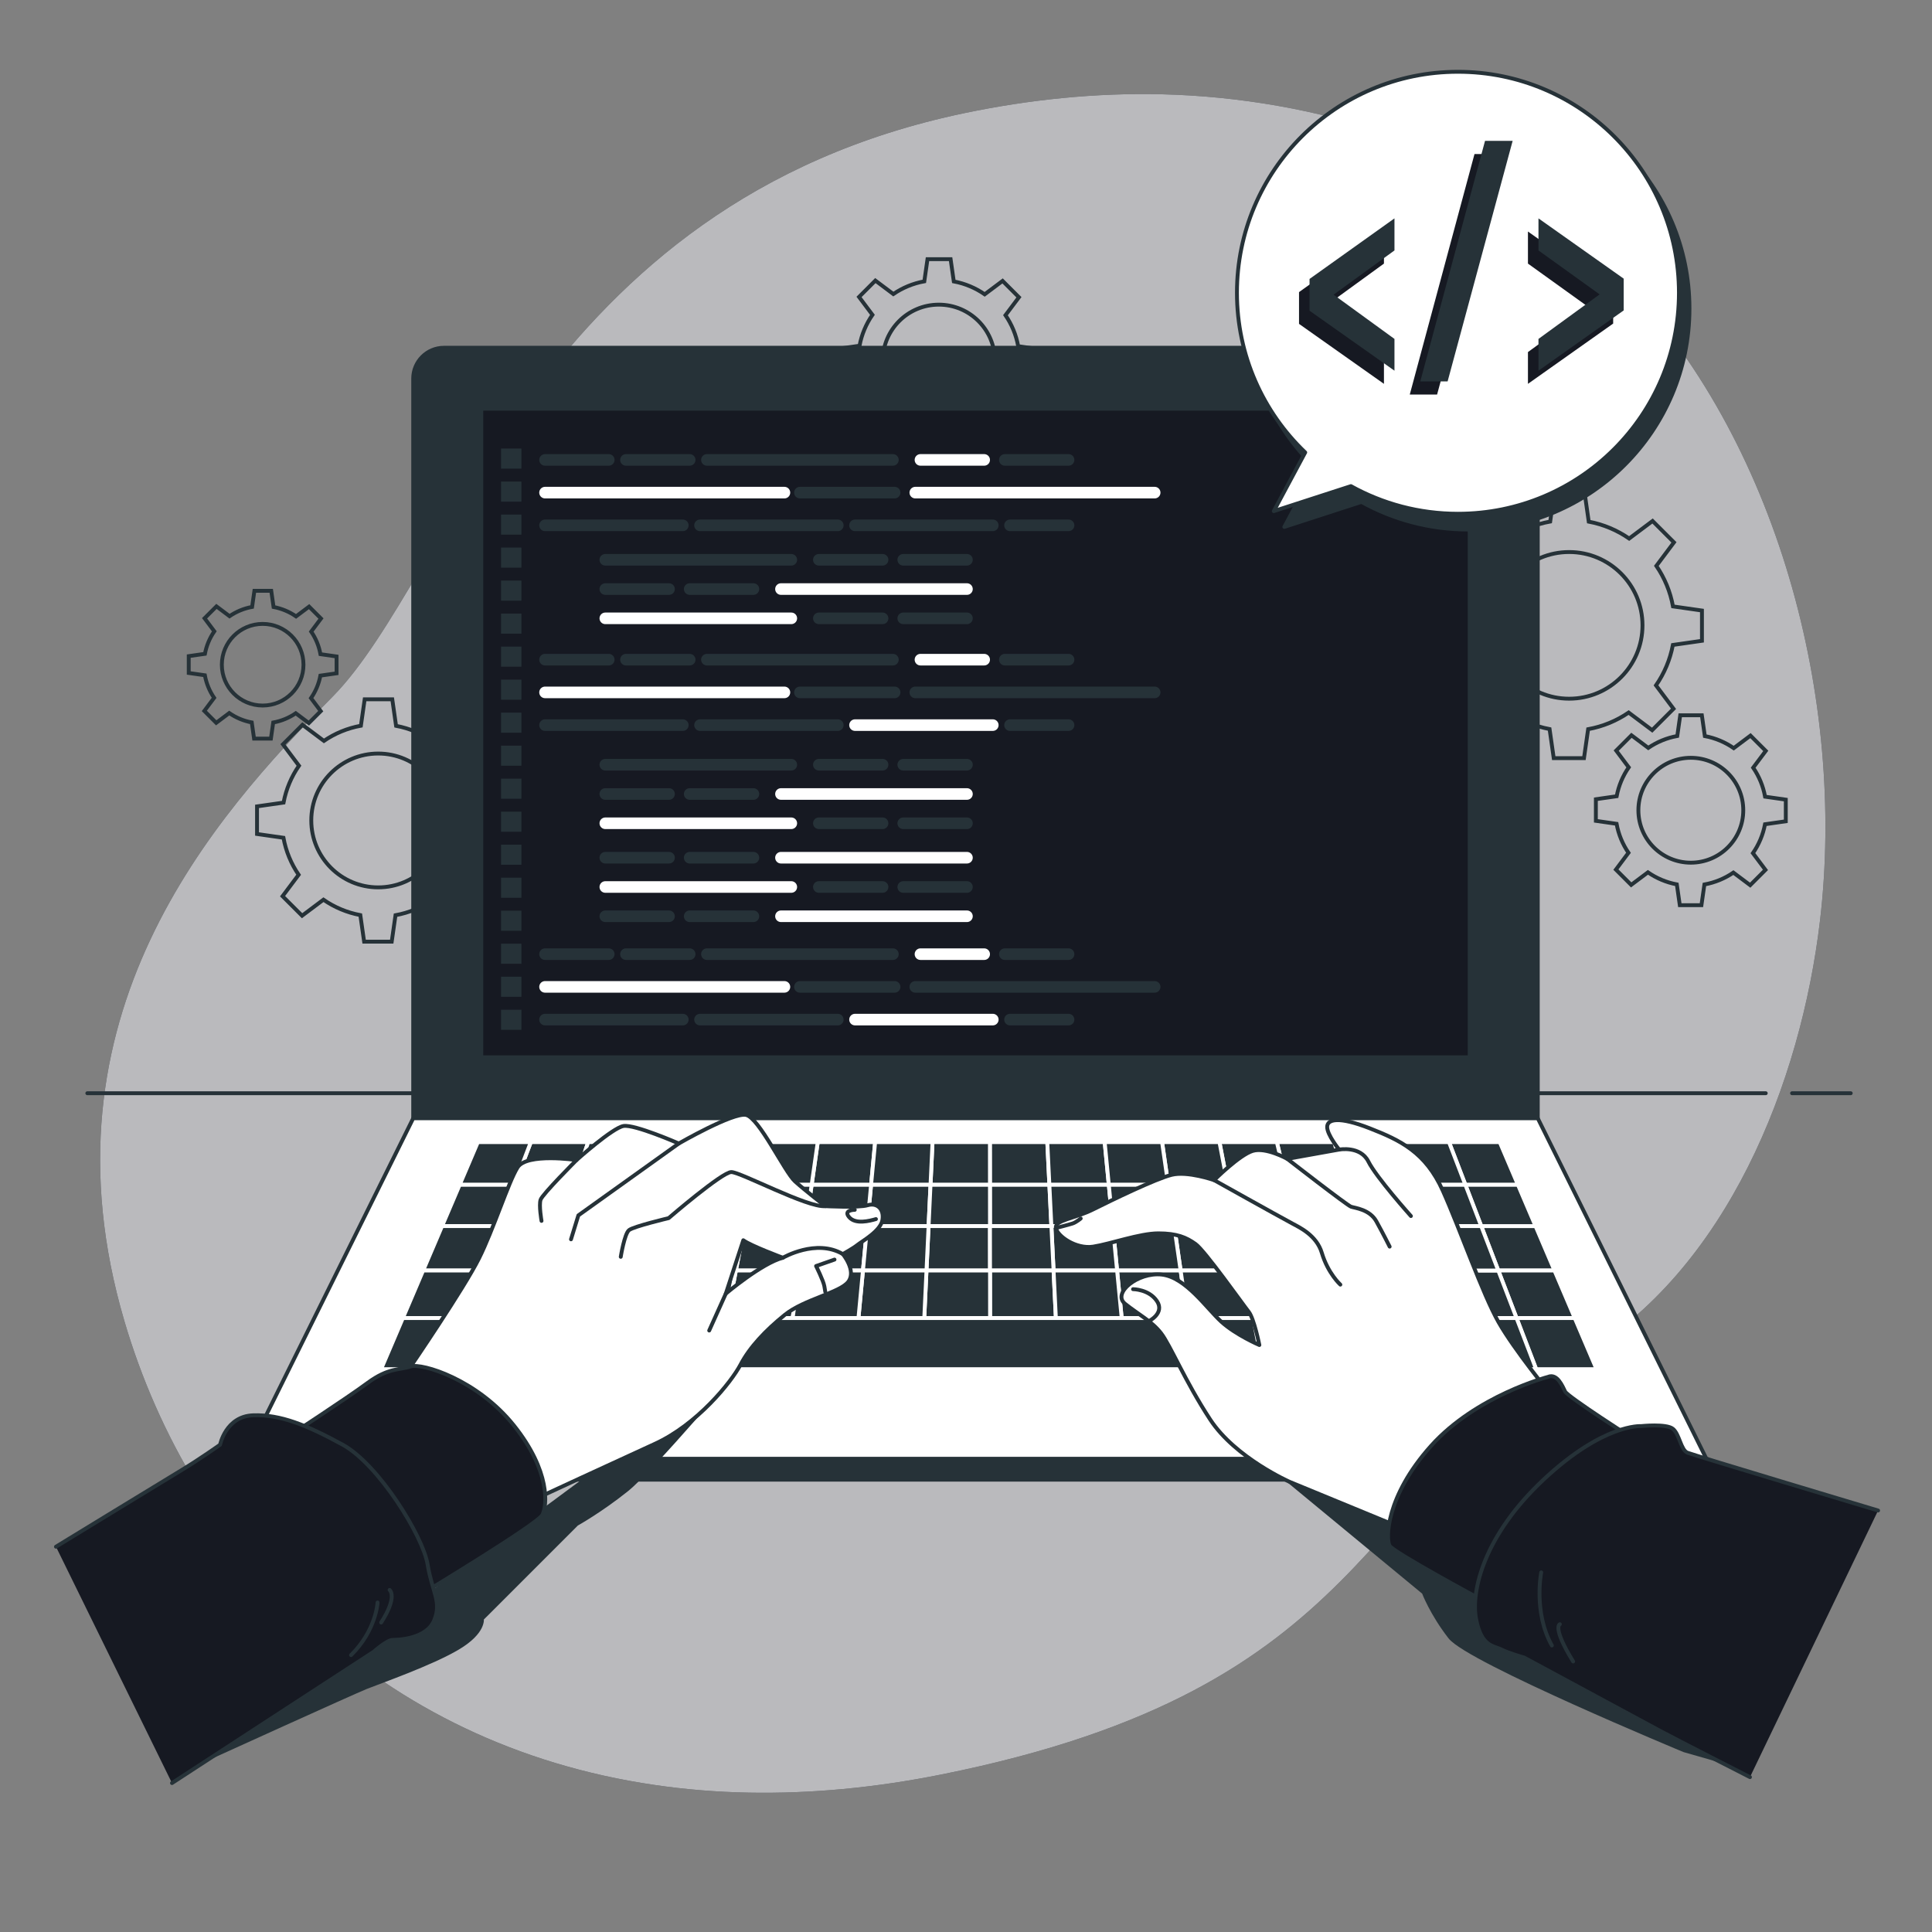 <?xml version="1.0" encoding="utf-8"?>
<!-- Generator: Adobe Illustrator 27.5.0, SVG Export Plug-In . SVG Version: 6.00 Build 0)  -->
<svg version="1.1" xmlns="http://www.w3.org/2000/svg" xmlns:xlink="http://www.w3.org/1999/xlink" x="0px" y="0px"
	 viewBox="0 0 500 500" style="enable-background:new 0 0 500 500;" xml:space="preserve">
<rect x="0" y="0" width="500" height="500" fill="#808080" stroke="none"/>
<g id="Background_Simple">
	<g>
		<path style="fill:#161922;" d="M471.009,238.296c-4.936,41.801-24.022,90.403-62.141,112.73
			c-57.595,33.742-52.774,85.638-165.193,108.199c-17.527,3.519-34.161,5-49.846,4.708c-8.432-0.156-16.593-0.836-24.465-1.995
			C97.916,451.502,49.834,401.838,32.194,341.888C8.98,263.043,55.333,211.424,86.056,180.324
			c30.724-31.1,53.226-128.004,163.567-151.052c16.824-3.507,34.029-5.296,51.229-4.867c39.259,0.963,82.08,13.855,111.71,40.761
			c2.225,2.022,4.388,4.118,6.497,6.278C460.242,113.715,477.742,181.307,471.009,238.296z"/>
		<path style="opacity:0.7;fill:#FFFFFF;" d="M471.009,238.296c-4.936,41.801-24.022,90.403-62.141,112.73
			c-57.595,33.742-52.774,85.638-165.193,108.199c-17.527,3.519-34.161,5-49.846,4.708c-8.432-0.156-16.593-0.836-24.465-1.995
			C97.916,451.502,49.834,401.838,32.194,341.888C8.98,263.043,55.333,211.424,86.056,180.324
			c30.724-31.1,53.226-128.004,163.567-151.052c16.824-3.507,34.029-5.296,51.229-4.867c39.259,0.963,82.08,13.855,111.71,40.761
			c2.225,2.022,4.388,4.118,6.497,6.278C460.242,113.715,477.742,181.307,471.009,238.296z"/>
	</g>
</g>
<g id="Table">
	<g>
		
			<line style="fill:none;stroke:#263238;stroke-linecap:round;stroke-linejoin:round;stroke-miterlimit:10;" x1="463.785" y1="282.927" x2="478.968" y2="282.927"/>
		
			<line style="fill:none;stroke:#263238;stroke-linecap:round;stroke-linejoin:round;stroke-miterlimit:10;" x1="22.598" y1="282.927" x2="456.976" y2="282.927"/>
	</g>
</g>
<g id="Gears">
	<g>
		<g>
			<path style="fill:none;stroke:#263238;stroke-miterlimit:10;" d="M440.464,165.835v-7.828l-7.497-1.072
				c-0.696-3.835-2.188-7.392-4.306-10.489l4.559-6.081l-5.535-5.535l-6.059,4.543c-3.086-2.137-6.632-3.651-10.461-4.37
				l-1.076-7.526h-7.828l-1.072,7.497c-3.835,0.696-7.392,2.188-10.489,4.306l-6.081-4.559l-5.535,5.535l4.543,6.059
				c-2.137,3.086-3.651,6.632-4.37,10.462l-7.526,1.076v7.828l7.497,1.072c0.696,3.835,2.188,7.392,4.306,10.489l-4.559,6.081
				l5.535,5.535l6.059-4.543c3.086,2.137,6.633,3.651,10.461,4.37l1.076,7.525h7.828l1.072-7.497
				c3.835-0.696,7.392-2.188,10.489-4.305l6.081,4.559l5.535-5.535l-4.543-6.059c2.137-3.086,3.651-6.633,4.37-10.462
				L440.464,165.835z M406.097,180.822c-10.482,0-18.978-8.497-18.978-18.978c0-10.481,8.497-18.978,18.978-18.978
				c10.481,0,18.978,8.497,18.978,18.978C425.075,172.325,416.578,180.822,406.097,180.822z"/>
			<path style="fill:none;stroke:#263238;stroke-miterlimit:10;" d="M462.162,212.543v-5.598l-5.362-0.767
				c-0.498-2.742-1.564-5.286-3.079-7.501l3.26-4.348l-3.958-3.958l-4.333,3.249c-2.207-1.528-4.743-2.611-7.481-3.125l-0.77-5.382
				h-5.598l-0.767,5.361c-2.742,0.498-5.286,1.564-7.501,3.079l-4.348-3.26l-3.958,3.958l3.249,4.333
				c-1.528,2.207-2.611,4.743-3.125,7.481l-5.382,0.77v5.598l5.362,0.767c0.498,2.742,1.564,5.286,3.079,7.501l-3.26,4.348
				l3.958,3.958l4.333-3.249c2.207,1.528,4.743,2.611,7.481,3.125l0.77,5.382h5.598l0.767-5.361
				c2.742-0.498,5.286-1.564,7.501-3.079l4.348,3.26l3.958-3.958l-3.249-4.333c1.528-2.207,2.611-4.743,3.125-7.481L462.162,212.543
				z M437.585,223.261c-7.496,0-13.572-6.076-13.572-13.572s6.076-13.572,13.572-13.572s13.572,6.076,13.572,13.572
				S445.081,223.261,437.585,223.261z"/>
		</g>
		<g>
			<path style="fill:none;stroke:#263238;stroke-miterlimit:10;" d="M66.517,208.692v7.143l6.841,0.979
				c0.635,3.499,1.996,6.745,3.929,9.571l-4.16,5.549l5.051,5.051l5.529-4.145c2.816,1.95,6.052,3.332,9.546,3.988l0.982,6.867
				h7.143l0.979-6.841c3.499-0.635,6.745-1.996,9.571-3.929l5.549,4.16l5.051-5.051l-4.145-5.529
				c1.95-2.816,3.332-6.052,3.988-9.546l6.867-0.982v-7.143l-6.841-0.979c-0.635-3.499-1.996-6.745-3.929-9.571l4.16-5.549
				l-5.051-5.051l-5.529,4.145c-2.816-1.95-6.052-3.332-9.546-3.988l-0.982-6.867h-7.143l-0.978,6.841
				c-3.499,0.635-6.745,1.996-9.571,3.929l-5.549-4.16l-5.051,5.051l4.145,5.529c-1.95,2.816-3.332,6.052-3.988,9.546
				L66.517,208.692z M97.878,195.016c9.564,0,17.318,7.753,17.318,17.318c0,9.564-7.753,17.318-17.318,17.318
				s-17.318-7.753-17.318-17.318C80.56,202.769,88.313,195.016,97.878,195.016z"/>
			<path style="fill:none;stroke:#263238;stroke-miterlimit:10;" d="M48.846,169.808v4.357l4.173,0.597
				c0.388,2.134,1.218,4.114,2.397,5.838l-2.538,3.385l3.081,3.081l3.373-2.529c1.718,1.189,3.692,2.033,5.823,2.432l0.599,4.189
				h4.357l0.597-4.173c2.134-0.388,4.114-1.218,5.838-2.397l3.385,2.538l3.081-3.081l-2.529-3.373
				c1.189-1.718,2.032-3.692,2.432-5.823l4.189-0.599v-4.357l-4.173-0.597c-0.388-2.135-1.218-4.114-2.396-5.838l2.538-3.385
				l-3.081-3.081l-3.373,2.529c-1.718-1.189-3.692-2.033-5.823-2.432l-0.599-4.189H65.84l-0.597,4.173
				c-2.135,0.387-4.114,1.218-5.838,2.396l-3.385-2.538l-3.081,3.081l2.529,3.373c-1.189,1.718-2.032,3.692-2.432,5.823
				L48.846,169.808z M67.976,161.466c5.834,0,10.564,4.729,10.564,10.564c0,5.834-4.729,10.563-10.564,10.563
				c-5.834,0-10.564-4.729-10.564-10.563C57.412,166.195,62.142,161.466,67.976,161.466z"/>
			<path style="fill:none;stroke:#263238;stroke-miterlimit:10;" d="M216.696,90.298v5.984l5.731,0.82
				c0.532,2.931,1.672,5.65,3.291,8.018l-3.485,4.648l4.231,4.231l4.632-3.472c2.359,1.633,5.07,2.791,7.997,3.34l0.823,5.752h5.984
				l0.82-5.731c2.931-0.532,5.65-1.672,8.018-3.291l4.648,3.485l4.231-4.231l-3.473-4.632c1.633-2.359,2.791-5.07,3.34-7.997
				l5.752-0.823v-5.984l-5.731-0.82c-0.532-2.931-1.672-5.65-3.291-8.018l3.485-4.648l-4.231-4.231l-4.632,3.472
				c-2.359-1.633-5.07-2.791-7.997-3.34l-0.823-5.752h-5.984l-0.82,5.731c-2.931,0.532-5.65,1.672-8.018,3.291l-4.648-3.485
				l-4.231,4.231l3.473,4.632c-1.633,2.359-2.791,5.07-3.34,7.996L216.696,90.298z M242.966,78.842
				c8.012,0,14.507,6.495,14.507,14.507c0,8.012-6.495,14.507-14.507,14.507c-8.012,0-14.507-6.495-14.507-14.507
				C228.459,85.337,234.954,78.842,242.966,78.842z"/>
		</g>
	</g>
</g>
<g id="Device">
	<g>
		<g id="XMLID_222_">
			<path id="XMLID_4_" style="fill:#263238;stroke:#263238;stroke-linecap:round;stroke-linejoin:round;stroke-miterlimit:10;" d="
				M397.976,289.413h-291.04V97.967c0-4.402,3.569-7.971,7.971-7.971h275.099c4.402,0,7.971,3.569,7.971,7.971V289.413z"/>
			
				<polygon id="XMLID_46_" style="fill:#FFFFFF;stroke:#263238;stroke-linecap:round;stroke-linejoin:round;stroke-miterlimit:10;" points="
				441.632,377.569 63.279,377.569 106.935,289.413 397.976,289.413 			"/>
			
				<rect id="XMLID_44_" x="124.564" y="105.786" style="fill:#161922;stroke:#263238;stroke-linecap:round;stroke-linejoin:round;stroke-miterlimit:10;" width="255.783" height="167.837"/>
			<g id="XMLID_51_">
				
					<polygon id="XMLID_74_" style="fill:#263238;stroke:#FFFFFF;stroke-linecap:round;stroke-linejoin:round;stroke-miterlimit:10;" points="
					240.315,317.318 240.82,306.576 225.442,306.576 224.423,317.318 				"/>
				
					<polygon id="XMLID_75_" style="fill:#263238;stroke:#FFFFFF;stroke-linecap:round;stroke-linejoin:round;stroke-miterlimit:10;" points="
					272.1,317.318 271.576,306.576 256.197,306.576 256.207,317.318 				"/>
				
					<polygon id="XMLID_76_" style="fill:#263238;stroke:#FFFFFF;stroke-linecap:round;stroke-linejoin:round;stroke-miterlimit:10;" points="
					354.871,328.804 371.313,328.804 367.453,317.318 351.561,317.318 				"/>
				
					<polygon id="XMLID_77_" style="fill:#263238;stroke:#FFFFFF;stroke-linecap:round;stroke-linejoin:round;stroke-miterlimit:10;" points="
					224.423,317.318 225.442,306.576 210.063,306.576 208.531,317.318 				"/>
				
					<polygon id="XMLID_78_" style="fill:#263238;stroke:#FFFFFF;stroke-linecap:round;stroke-linejoin:round;stroke-miterlimit:10;" points="
					192.639,317.318 194.686,306.576 179.307,306.576 176.746,317.318 				"/>
				
					<polygon id="XMLID_80_" style="fill:#263238;stroke:#FFFFFF;stroke-linecap:round;stroke-linejoin:round;stroke-miterlimit:10;" points="
					335.669,317.318 333.087,306.576 317.71,306.576 319.776,317.318 				"/>
				
					<polygon id="XMLID_81_" style="fill:#263238;stroke:#FFFFFF;stroke-linecap:round;stroke-linejoin:round;stroke-miterlimit:10;" points="
					351.561,317.318 348.465,306.576 333.087,306.576 335.669,317.318 				"/>
				
					<polygon id="XMLID_82_" style="fill:#263238;stroke:#FFFFFF;stroke-linecap:round;stroke-linejoin:round;stroke-miterlimit:10;" points="
					176.746,317.318 179.307,306.576 163.93,306.576 160.854,317.318 				"/>
				
					<polygon id="XMLID_83_" style="fill:#263238;stroke:#FFFFFF;stroke-linecap:round;stroke-linejoin:round;stroke-miterlimit:10;" points="
					287.992,317.318 286.953,306.576 271.576,306.576 272.1,317.318 				"/>
				
					<polygon id="XMLID_84_" style="fill:#263238;stroke:#FFFFFF;stroke-linecap:round;stroke-linejoin:round;stroke-miterlimit:10;" points="
					367.453,317.318 363.843,306.576 348.465,306.576 351.561,317.318 				"/>
				
					<polygon id="XMLID_85_" style="fill:#263238;stroke:#FFFFFF;stroke-linecap:round;stroke-linejoin:round;stroke-miterlimit:10;" points="
					319.776,317.318 317.71,306.576 302.332,306.576 303.884,317.318 				"/>
				
					<polygon id="XMLID_86_" style="fill:#263238;stroke:#FFFFFF;stroke-linecap:round;stroke-linejoin:round;stroke-miterlimit:10;" points="
					303.884,317.318 302.332,306.576 286.953,306.576 287.992,317.318 				"/>
				
					<polygon id="XMLID_87_" style="fill:#263238;stroke:#FFFFFF;stroke-linecap:round;stroke-linejoin:round;stroke-miterlimit:10;" points="
					256.207,317.318 256.197,306.576 240.82,306.576 240.315,317.318 				"/>
				
					<polygon id="XMLID_94_" style="fill:#263238;stroke:#FFFFFF;stroke-linecap:round;stroke-linejoin:round;stroke-miterlimit:10;" points="
					144.962,317.318 129.07,317.318 124.682,328.804 141.123,328.804 				"/>
				
					<polygon id="XMLID_95_" style="fill:#263238;stroke:#FFFFFF;stroke-linecap:round;stroke-linejoin:round;stroke-miterlimit:10;" points="
					148.552,306.576 133.174,306.576 129.07,317.318 144.962,317.318 				"/>
				
					<polygon id="XMLID_96_" style="fill:#263238;stroke:#FFFFFF;stroke-linecap:round;stroke-linejoin:round;stroke-miterlimit:10;" points="
					160.854,317.318 163.93,306.576 148.552,306.576 144.962,317.318 				"/>
				
					<polygon id="XMLID_97_" style="fill:#263238;stroke:#FFFFFF;stroke-linecap:round;stroke-linejoin:round;stroke-miterlimit:10;" points="
					119.979,341.113 114.927,354.336 132.591,354.336 137.01,341.113 				"/>
				
					<polygon id="XMLID_98_" style="fill:#263238;stroke:#FFFFFF;stroke-linecap:round;stroke-linejoin:round;stroke-miterlimit:10;" points="
					141.123,328.804 124.682,328.804 119.979,341.113 137.01,341.113 				"/>
				
					<polygon id="XMLID_99_" style="fill:#263238;stroke:#FFFFFF;stroke-linecap:round;stroke-linejoin:round;stroke-miterlimit:10;" points="
					137.01,341.113 132.591,354.336 150.255,354.336 154.041,341.113 				"/>
				
					<polygon id="XMLID_100_" style="fill:#263238;stroke:#FFFFFF;stroke-linecap:round;stroke-linejoin:round;stroke-miterlimit:10;" points="
					208.531,317.318 210.063,306.576 194.686,306.576 192.639,317.318 				"/>
				
					<polygon id="XMLID_101_" style="fill:#263238;stroke:#FFFFFF;stroke-linecap:round;stroke-linejoin:round;stroke-miterlimit:10;" points="
					206.892,328.804 208.531,317.318 192.639,317.318 190.45,328.804 				"/>
				
					<polygon id="XMLID_102_" style="fill:#263238;stroke:#FFFFFF;stroke-linecap:round;stroke-linejoin:round;stroke-miterlimit:10;" points="
					190.45,328.804 192.639,317.318 176.746,317.318 174.008,328.804 				"/>
				
					<polygon id="XMLID_103_" style="fill:#263238;stroke:#FFFFFF;stroke-linecap:round;stroke-linejoin:round;stroke-miterlimit:10;" points="
					223.334,328.804 224.423,317.318 208.531,317.318 206.892,328.804 				"/>
				
					<polygon id="XMLID_104_" style="fill:#263238;stroke:#FFFFFF;stroke-linecap:round;stroke-linejoin:round;stroke-miterlimit:10;" points="
					160.854,317.318 144.962,317.318 141.123,328.804 157.566,328.804 				"/>
				
					<polygon id="XMLID_105_" style="fill:#263238;stroke:#FFFFFF;stroke-linecap:round;stroke-linejoin:round;stroke-miterlimit:10;" points="
					358.417,341.113 375.449,341.113 371.313,328.804 354.871,328.804 				"/>
				
					<polygon id="XMLID_106_" style="fill:#263238;stroke:#FFFFFF;stroke-linecap:round;stroke-linejoin:round;stroke-miterlimit:10;" points="
					174.008,328.804 176.746,317.318 160.854,317.318 157.566,328.804 				"/>
				
					<polygon id="XMLID_107_" style="fill:#263238;stroke:#FFFFFF;stroke-linecap:round;stroke-linejoin:round;stroke-miterlimit:10;" points="
					141.123,328.804 137.01,341.113 154.041,341.113 157.566,328.804 				"/>
				
					<polygon id="XMLID_108_" style="fill:#263238;stroke:#FFFFFF;stroke-linecap:round;stroke-linejoin:round;stroke-miterlimit:10;" points="
					321.986,328.804 319.776,317.318 303.884,317.318 305.544,328.804 				"/>
				
					<polygon id="XMLID_109_" style="fill:#263238;stroke:#FFFFFF;stroke-linecap:round;stroke-linejoin:round;stroke-miterlimit:10;" points="
					305.544,328.804 303.884,317.318 287.992,317.318 289.102,328.804 				"/>
				
					<polygon id="XMLID_110_" style="fill:#263238;stroke:#FFFFFF;stroke-linecap:round;stroke-linejoin:round;stroke-miterlimit:10;" points="
					354.871,328.804 351.561,317.318 335.669,317.318 338.428,328.804 				"/>
				
					<polygon id="XMLID_111_" style="fill:#263238;stroke:#FFFFFF;stroke-linecap:round;stroke-linejoin:round;stroke-miterlimit:10;" points="
					256.218,328.804 256.207,317.318 240.315,317.318 239.776,328.804 				"/>
				
					<polygon id="XMLID_112_" style="fill:#263238;stroke:#FFFFFF;stroke-linecap:round;stroke-linejoin:round;stroke-miterlimit:10;" points="
					289.102,328.804 287.992,317.318 272.1,317.318 272.66,328.804 				"/>
				
					<polygon id="XMLID_113_" style="fill:#263238;stroke:#FFFFFF;stroke-linecap:round;stroke-linejoin:round;stroke-miterlimit:10;" points="
					272.66,328.804 272.1,317.318 256.207,317.318 256.218,328.804 				"/>
				
					<polygon id="XMLID_114_" style="fill:#263238;stroke:#FFFFFF;stroke-linecap:round;stroke-linejoin:round;stroke-miterlimit:10;" points="
					239.776,328.804 240.315,317.318 224.423,317.318 223.334,328.804 				"/>
				
					<polygon id="XMLID_115_" style="fill:#263238;stroke:#FFFFFF;stroke-linecap:round;stroke-linejoin:round;stroke-miterlimit:10;" points="
					289.102,328.804 290.292,341.113 307.323,341.113 305.544,328.804 				"/>
				
					<polygon id="XMLID_116_" style="fill:#263238;stroke:#FFFFFF;stroke-linecap:round;stroke-linejoin:round;stroke-miterlimit:10;" points="
					305.544,328.804 307.323,341.113 324.355,341.113 321.986,328.804 				"/>
				
					<polygon id="XMLID_117_" style="fill:#263238;stroke:#FFFFFF;stroke-linecap:round;stroke-linejoin:round;stroke-miterlimit:10;" points="
					157.566,328.804 154.041,341.113 171.073,341.113 174.008,328.804 				"/>
				
					<polygon id="XMLID_118_" style="fill:#263238;stroke:#FFFFFF;stroke-linecap:round;stroke-linejoin:round;stroke-miterlimit:10;" points="
					321.986,328.804 324.355,341.113 341.386,341.113 338.428,328.804 				"/>
				
					<polygon id="XMLID_119_" style="fill:#263238;stroke:#FFFFFF;stroke-linecap:round;stroke-linejoin:round;stroke-miterlimit:10;" points="
					256.218,328.804 256.229,341.113 273.261,341.113 272.66,328.804 				"/>
				
					<polygon id="XMLID_120_" style="fill:#263238;stroke:#FFFFFF;stroke-linecap:round;stroke-linejoin:round;stroke-miterlimit:10;" points="
					338.428,328.804 341.386,341.113 358.417,341.113 354.871,328.804 				"/>
				
					<polygon id="XMLID_121_" style="fill:#263238;stroke:#FFFFFF;stroke-linecap:round;stroke-linejoin:round;stroke-miterlimit:10;" points="
					272.66,328.804 273.261,341.113 290.292,341.113 289.102,328.804 				"/>
				
					<polygon id="XMLID_122_" style="fill:#263238;stroke:#FFFFFF;stroke-linecap:round;stroke-linejoin:round;stroke-miterlimit:10;" points="
					190.45,328.804 188.104,341.113 205.135,341.113 206.892,328.804 				"/>
				
					<polygon id="XMLID_123_" style="fill:#263238;stroke:#FFFFFF;stroke-linecap:round;stroke-linejoin:round;stroke-miterlimit:10;" points="
					174.008,328.804 171.073,341.113 188.104,341.113 190.45,328.804 				"/>
				
					<polygon id="XMLID_124_" style="fill:#263238;stroke:#FFFFFF;stroke-linecap:round;stroke-linejoin:round;stroke-miterlimit:10;" points="
					239.776,328.804 239.198,341.113 256.229,341.113 256.218,328.804 				"/>
				
					<polygon id="XMLID_125_" style="fill:#263238;stroke:#FFFFFF;stroke-linecap:round;stroke-linejoin:round;stroke-miterlimit:10;" points="
					223.334,328.804 222.167,341.113 239.198,341.113 239.776,328.804 				"/>
				
					<polygon id="XMLID_126_" style="fill:#263238;stroke:#FFFFFF;stroke-linecap:round;stroke-linejoin:round;stroke-miterlimit:10;" points="
					206.892,328.804 205.135,341.113 222.167,341.113 223.334,328.804 				"/>
				
					<polygon id="XMLID_127_" style="fill:#263238;stroke:#FFFFFF;stroke-linecap:round;stroke-linejoin:round;stroke-miterlimit:10;" points="
					338.428,328.804 335.669,317.318 319.776,317.318 321.986,328.804 				"/>
				
					<polygon id="XMLID_132_" style="fill:#263238;stroke:#FFFFFF;stroke-linecap:round;stroke-linejoin:round;stroke-miterlimit:10;" points="
					148.552,306.576 152.226,295.581 137.375,295.581 133.174,306.576 				"/>
				
					<polygon id="XMLID_135_" style="fill:#263238;stroke:#FFFFFF;stroke-linecap:round;stroke-linejoin:round;stroke-miterlimit:10;" points="
					133.174,306.576 118.979,306.576 114.4,317.318 129.07,317.318 				"/>
				
					<polygon id="XMLID_136_" style="fill:#263238;stroke:#FFFFFF;stroke-linecap:round;stroke-linejoin:round;stroke-miterlimit:10;" points="
					137.375,295.581 123.665,295.581 118.979,306.576 133.174,306.576 				"/>
				
					<polygon id="XMLID_137_" style="fill:#263238;stroke:#FFFFFF;stroke-linecap:round;stroke-linejoin:round;stroke-miterlimit:10;" points="
					129.07,317.318 114.4,317.318 109.504,328.804 124.682,328.804 				"/>
				
					<polygon id="XMLID_138_" style="fill:#263238;stroke:#FFFFFF;stroke-linecap:round;stroke-linejoin:round;stroke-miterlimit:10;" points="
					124.682,328.804 109.504,328.804 104.257,341.113 119.979,341.113 				"/>
				
					<polygon id="XMLID_3_" style="fill:#263238;stroke:#FFFFFF;stroke-linecap:round;stroke-linejoin:round;stroke-miterlimit:10;" points="
					119.979,341.113 104.257,341.113 98.621,354.336 114.927,354.336 				"/>
				
					<polygon id="XMLID_2_" style="fill:#263238;stroke:#FFFFFF;stroke-linecap:round;stroke-linejoin:round;stroke-miterlimit:10;" points="
					383.345,317.318 387.755,328.804 402.3,328.804 397.404,317.318 				"/>
				
					<polygon id="XMLID_147_" style="fill:#263238;stroke:#FFFFFF;stroke-linecap:round;stroke-linejoin:round;stroke-miterlimit:10;" points="
					392.48,341.113 407.546,341.113 402.3,328.804 387.755,328.804 				"/>
				
					<polygon id="XMLID_148_" style="fill:#263238;stroke:#FFFFFF;stroke-linecap:round;stroke-linejoin:round;stroke-miterlimit:10;" points="
					397.557,354.336 413.183,354.336 407.546,341.113 392.48,341.113 				"/>
				
					<polygon id="XMLID_155_" style="fill:#263238;stroke:#FFFFFF;stroke-linecap:round;stroke-linejoin:round;stroke-miterlimit:10;" points="
					271.576,306.576 271.039,295.581 256.187,295.581 256.197,306.576 				"/>
				
					<polygon id="XMLID_156_" style="fill:#263238;stroke:#FFFFFF;stroke-linecap:round;stroke-linejoin:round;stroke-miterlimit:10;" points="
					383.345,317.318 397.404,317.318 392.825,306.576 379.221,306.576 				"/>
				
					<polygon id="XMLID_157_" style="fill:#263238;stroke:#FFFFFF;stroke-linecap:round;stroke-linejoin:round;stroke-miterlimit:10;" points="
					375.449,341.113 392.48,341.113 387.755,328.804 371.313,328.804 				"/>
				
					<polygon id="XMLID_158_" style="fill:#263238;stroke:#FFFFFF;stroke-linecap:round;stroke-linejoin:round;stroke-miterlimit:10;" points="
					163.93,306.576 167.077,295.581 152.226,295.581 148.552,306.576 				"/>
				
					<polygon id="XMLID_159_" style="fill:#263238;stroke:#FFFFFF;stroke-linecap:round;stroke-linejoin:round;stroke-miterlimit:10;" points="
					363.843,306.576 367.453,317.318 383.345,317.318 379.221,306.576 				"/>
				
					<polygon id="XMLID_160_" style="fill:#263238;stroke:#FFFFFF;stroke-linecap:round;stroke-linejoin:round;stroke-miterlimit:10;" points="
					392.825,306.576 388.138,295.581 375,295.581 379.221,306.576 				"/>
				
					<polygon id="XMLID_161_" style="fill:#263238;stroke:#FFFFFF;stroke-linecap:round;stroke-linejoin:round;stroke-miterlimit:10;" points="
					379.221,306.576 375,295.581 360.149,295.581 363.843,306.576 				"/>
				
					<polygon id="XMLID_162_" style="fill:#263238;stroke:#FFFFFF;stroke-linecap:round;stroke-linejoin:round;stroke-miterlimit:10;" points="
					324.355,341.113 326.899,354.336 344.563,354.336 341.386,341.113 				"/>
				
					<polygon id="XMLID_163_" style="fill:#263238;stroke:#FFFFFF;stroke-linecap:round;stroke-linejoin:round;stroke-miterlimit:10;" points="
					379.892,354.336 397.557,354.336 392.48,341.113 375.449,341.113 				"/>
				
					<polygon id="XMLID_164_" style="fill:#263238;stroke:#FFFFFF;stroke-linecap:round;stroke-linejoin:round;stroke-miterlimit:10;" points="
					363.843,306.576 360.149,295.581 345.297,295.581 348.465,306.576 				"/>
				
					<polygon id="XMLID_167_" style="fill:#263238;stroke:#FFFFFF;stroke-linecap:round;stroke-linejoin:round;stroke-miterlimit:10;" points="
					358.417,341.113 362.228,354.336 379.892,354.336 375.449,341.113 				"/>
				
					<polygon id="XMLID_168_" style="fill:#263238;stroke:#FFFFFF;stroke-linecap:round;stroke-linejoin:round;stroke-miterlimit:10;" points="
					341.386,341.113 344.563,354.336 362.228,354.336 358.417,341.113 				"/>
				
					<polygon id="XMLID_169_" style="fill:#263238;stroke:#FFFFFF;stroke-linecap:round;stroke-linejoin:round;stroke-miterlimit:10;" points="
					371.313,328.804 387.755,328.804 383.345,317.318 367.453,317.318 				"/>
				
					<polygon id="XMLID_170_" style="fill:#263238;stroke:#FFFFFF;stroke-linecap:round;stroke-linejoin:round;stroke-miterlimit:10;" points="
					225.442,306.576 226.484,295.581 211.633,295.581 210.063,306.576 				"/>
				
					<polygon id="XMLID_171_" style="fill:#263238;stroke:#FFFFFF;stroke-linecap:round;stroke-linejoin:round;stroke-miterlimit:10;" points="
					348.465,306.576 345.297,295.581 330.446,295.581 333.087,306.576 				"/>
				
					<polygon id="XMLID_172_" style="fill:#263238;stroke:#FFFFFF;stroke-linecap:round;stroke-linejoin:round;stroke-miterlimit:10;" points="
					210.063,306.576 211.633,295.581 196.781,295.581 194.686,306.576 				"/>
				
					<polygon id="XMLID_173_" style="fill:#263238;stroke:#FFFFFF;stroke-linecap:round;stroke-linejoin:round;stroke-miterlimit:10;" points="
					256.197,306.576 256.187,295.581 241.336,295.581 240.82,306.576 				"/>
				
					<polygon id="XMLID_174_" style="fill:#263238;stroke:#FFFFFF;stroke-linecap:round;stroke-linejoin:round;stroke-miterlimit:10;" points="
					194.686,306.576 196.781,295.581 181.929,295.581 179.307,306.576 				"/>
				
					<polygon id="XMLID_175_" style="fill:#263238;stroke:#FFFFFF;stroke-linecap:round;stroke-linejoin:round;stroke-miterlimit:10;" points="
					179.307,306.576 181.929,295.581 167.077,295.581 163.93,306.576 				"/>
				
					<polygon id="XMLID_176_" style="fill:#263238;stroke:#FFFFFF;stroke-linecap:round;stroke-linejoin:round;stroke-miterlimit:10;" points="
					240.82,306.576 241.336,295.581 226.484,295.581 225.442,306.576 				"/>
				
					<polygon id="XMLID_177_" style="fill:#263238;stroke:#FFFFFF;stroke-linecap:round;stroke-linejoin:round;stroke-miterlimit:10;" points="
					333.087,306.576 330.446,295.581 315.594,295.581 317.71,306.576 				"/>
				
					<polygon id="XMLID_178_" style="fill:#263238;stroke:#FFFFFF;stroke-linecap:round;stroke-linejoin:round;stroke-miterlimit:10;" points="
					317.71,306.576 315.594,295.581 300.742,295.581 302.332,306.576 				"/>
				
					<polygon id="XMLID_179_" style="fill:#263238;stroke:#FFFFFF;stroke-linecap:round;stroke-linejoin:round;stroke-miterlimit:10;" points="
					286.953,306.576 285.891,295.581 271.039,295.581 271.576,306.576 				"/>
				
					<polygon id="XMLID_53_" style="fill:#263238;stroke:#FFFFFF;stroke-linecap:round;stroke-linejoin:round;stroke-miterlimit:10;" points="
					324.355,341.113 307.323,341.113 290.292,341.113 273.261,341.113 256.229,341.113 239.198,341.113 222.167,341.113 
					205.135,341.113 188.104,341.113 171.073,341.113 154.041,341.113 150.255,354.336 167.919,354.336 185.584,354.336 
					203.248,354.336 220.913,354.336 238.577,354.336 256.241,354.336 273.906,354.336 291.57,354.336 309.234,354.336 
					326.899,354.336 				"/>
				
					<polygon id="XMLID_181_" style="fill:#263238;stroke:#FFFFFF;stroke-linecap:round;stroke-linejoin:round;stroke-miterlimit:10;" points="
					302.332,306.576 300.742,295.581 285.891,295.581 286.953,306.576 				"/>
			</g>
			
				<rect id="XMLID_45_" x="63.279" y="377.569" style="fill:#263238;stroke:#263238;stroke-linecap:round;stroke-linejoin:round;stroke-miterlimit:10;" width="378.525" height="5.371"/>
		</g>
	</g>
</g>
<g id="Coding">
	<g>
		<g>
			
				<line style="fill:none;stroke:#263238;stroke-width:3;stroke-linecap:round;stroke-linejoin:round;stroke-miterlimit:10;" x1="141.055" y1="119.022" x2="157.545" y2="119.022"/>
			
				<line style="fill:none;stroke:#FFFFFF;stroke-width:3;stroke-linecap:round;stroke-linejoin:round;stroke-miterlimit:10;" x1="141.055" y1="127.49" x2="203.005" y2="127.49"/>
			
				<line style="fill:none;stroke:#FFFFFF;stroke-width:3;stroke-linecap:round;stroke-linejoin:round;stroke-miterlimit:10;" x1="236.877" y1="127.49" x2="298.827" y2="127.49"/>
			
				<line style="fill:none;stroke:#263238;stroke-width:3;stroke-linecap:round;stroke-linejoin:round;stroke-miterlimit:10;" x1="207.016" y1="127.49" x2="231.529" y2="127.49"/>
			
				<line style="fill:none;stroke:#263238;stroke-width:3;stroke-linecap:round;stroke-linejoin:round;stroke-miterlimit:10;" x1="141.055" y1="135.958" x2="176.71" y2="135.958"/>
			
				<line style="fill:none;stroke:#263238;stroke-width:3;stroke-linecap:round;stroke-linejoin:round;stroke-miterlimit:10;" x1="181.166" y1="135.958" x2="216.821" y2="135.958"/>
			
				<line style="fill:none;stroke:#263238;stroke-width:3;stroke-linecap:round;stroke-linejoin:round;stroke-miterlimit:10;" x1="221.278" y1="135.958" x2="256.933" y2="135.958"/>
			
				<line style="fill:none;stroke:#263238;stroke-width:3;stroke-linecap:round;stroke-linejoin:round;stroke-miterlimit:10;" x1="261.39" y1="135.958" x2="276.543" y2="135.958"/>
			
				<line style="fill:none;stroke:#263238;stroke-width:3;stroke-linecap:round;stroke-linejoin:round;stroke-miterlimit:10;" x1="162.002" y1="119.022" x2="178.492" y2="119.022"/>
			<g>
				
					<line style="fill:none;stroke:#263238;stroke-width:3;stroke-linecap:round;stroke-linejoin:round;stroke-miterlimit:10;" x1="260.053" y1="119.022" x2="276.543" y2="119.022"/>
				
					<line style="fill:none;stroke:#FFFFFF;stroke-width:3;stroke-linecap:round;stroke-linejoin:round;stroke-miterlimit:10;" x1="238.214" y1="119.022" x2="254.704" y2="119.022"/>
				
					<line style="fill:none;stroke:#263238;stroke-width:3;stroke-linecap:round;stroke-linejoin:round;stroke-miterlimit:10;" x1="182.949" y1="119.022" x2="231.083" y2="119.022"/>
			</g>
		</g>
		<g>
			
				<line style="fill:none;stroke:#263238;stroke-width:3;stroke-linecap:round;stroke-linejoin:round;stroke-miterlimit:10;" x1="141.055" y1="170.721" x2="157.545" y2="170.721"/>
			
				<line style="fill:none;stroke:#FFFFFF;stroke-width:3;stroke-linecap:round;stroke-linejoin:round;stroke-miterlimit:10;" x1="141.055" y1="179.189" x2="203.005" y2="179.189"/>
			
				<line style="fill:none;stroke:#263238;stroke-width:3;stroke-linecap:round;stroke-linejoin:round;stroke-miterlimit:10;" x1="236.877" y1="179.189" x2="298.827" y2="179.189"/>
			
				<line style="fill:none;stroke:#263238;stroke-width:3;stroke-linecap:round;stroke-linejoin:round;stroke-miterlimit:10;" x1="207.016" y1="179.189" x2="231.529" y2="179.189"/>
			
				<line style="fill:none;stroke:#263238;stroke-width:3;stroke-linecap:round;stroke-linejoin:round;stroke-miterlimit:10;" x1="141.055" y1="187.658" x2="176.71" y2="187.658"/>
			
				<line style="fill:none;stroke:#263238;stroke-width:3;stroke-linecap:round;stroke-linejoin:round;stroke-miterlimit:10;" x1="181.166" y1="187.658" x2="216.821" y2="187.658"/>
			
				<line style="fill:none;stroke:#FFFFFF;stroke-width:3;stroke-linecap:round;stroke-linejoin:round;stroke-miterlimit:10;" x1="221.278" y1="187.658" x2="256.933" y2="187.658"/>
			
				<line style="fill:none;stroke:#263238;stroke-width:3;stroke-linecap:round;stroke-linejoin:round;stroke-miterlimit:10;" x1="261.39" y1="187.658" x2="276.543" y2="187.658"/>
			
				<line style="fill:none;stroke:#263238;stroke-width:3;stroke-linecap:round;stroke-linejoin:round;stroke-miterlimit:10;" x1="162.002" y1="170.721" x2="178.492" y2="170.721"/>
			<g>
				
					<line style="fill:none;stroke:#263238;stroke-width:3;stroke-linecap:round;stroke-linejoin:round;stroke-miterlimit:10;" x1="260.053" y1="170.721" x2="276.543" y2="170.721"/>
				
					<line style="fill:none;stroke:#FFFFFF;stroke-width:3;stroke-linecap:round;stroke-linejoin:round;stroke-miterlimit:10;" x1="238.214" y1="170.721" x2="254.704" y2="170.721"/>
				
					<line style="fill:none;stroke:#263238;stroke-width:3;stroke-linecap:round;stroke-linejoin:round;stroke-miterlimit:10;" x1="182.949" y1="170.721" x2="231.083" y2="170.721"/>
			</g>
		</g>
		<g>
			
				<line style="fill:none;stroke:#263238;stroke-width:3;stroke-linecap:round;stroke-linejoin:round;stroke-miterlimit:10;" x1="141.055" y1="246.934" x2="157.545" y2="246.934"/>
			
				<line style="fill:none;stroke:#FFFFFF;stroke-width:3;stroke-linecap:round;stroke-linejoin:round;stroke-miterlimit:10;" x1="141.055" y1="255.402" x2="203.005" y2="255.402"/>
			
				<line style="fill:none;stroke:#263238;stroke-width:3;stroke-linecap:round;stroke-linejoin:round;stroke-miterlimit:10;" x1="236.877" y1="255.402" x2="298.827" y2="255.402"/>
			
				<line style="fill:none;stroke:#263238;stroke-width:3;stroke-linecap:round;stroke-linejoin:round;stroke-miterlimit:10;" x1="207.016" y1="255.402" x2="231.529" y2="255.402"/>
			
				<line style="fill:none;stroke:#263238;stroke-width:3;stroke-linecap:round;stroke-linejoin:round;stroke-miterlimit:10;" x1="141.055" y1="263.87" x2="176.71" y2="263.87"/>
			
				<line style="fill:none;stroke:#263238;stroke-width:3;stroke-linecap:round;stroke-linejoin:round;stroke-miterlimit:10;" x1="181.166" y1="263.87" x2="216.821" y2="263.87"/>
			
				<line style="fill:none;stroke:#FFFFFF;stroke-width:3;stroke-linecap:round;stroke-linejoin:round;stroke-miterlimit:10;" x1="221.278" y1="263.87" x2="256.933" y2="263.87"/>
			
				<line style="fill:none;stroke:#263238;stroke-width:3;stroke-linecap:round;stroke-linejoin:round;stroke-miterlimit:10;" x1="261.39" y1="263.87" x2="276.543" y2="263.87"/>
			
				<line style="fill:none;stroke:#263238;stroke-width:3;stroke-linecap:round;stroke-linejoin:round;stroke-miterlimit:10;" x1="162.002" y1="246.934" x2="178.492" y2="246.934"/>
			<g>
				
					<line style="fill:none;stroke:#263238;stroke-width:3;stroke-linecap:round;stroke-linejoin:round;stroke-miterlimit:10;" x1="260.053" y1="246.934" x2="276.543" y2="246.934"/>
				
					<line style="fill:none;stroke:#FFFFFF;stroke-width:3;stroke-linecap:round;stroke-linejoin:round;stroke-miterlimit:10;" x1="238.214" y1="246.934" x2="254.704" y2="246.934"/>
				
					<line style="fill:none;stroke:#263238;stroke-width:3;stroke-linecap:round;stroke-linejoin:round;stroke-miterlimit:10;" x1="182.949" y1="246.934" x2="231.083" y2="246.934"/>
			</g>
		</g>
		<g>
			<g>
				
					<line style="fill:none;stroke:#263238;stroke-width:3;stroke-linecap:round;stroke-linejoin:round;stroke-miterlimit:10;" x1="233.757" y1="144.872" x2="250.248" y2="144.872"/>
				
					<line style="fill:none;stroke:#263238;stroke-width:3;stroke-linecap:round;stroke-linejoin:round;stroke-miterlimit:10;" x1="211.919" y1="144.872" x2="228.409" y2="144.872"/>
				
					<line style="fill:none;stroke:#263238;stroke-width:3;stroke-linecap:round;stroke-linejoin:round;stroke-miterlimit:10;" x1="156.654" y1="144.872" x2="204.788" y2="144.872"/>
			</g>
			<g>
				
					<line style="fill:none;stroke:#263238;stroke-width:3;stroke-linecap:round;stroke-linejoin:round;stroke-miterlimit:10;" x1="233.757" y1="160.025" x2="250.248" y2="160.025"/>
				
					<line style="fill:none;stroke:#263238;stroke-width:3;stroke-linecap:round;stroke-linejoin:round;stroke-miterlimit:10;" x1="211.919" y1="160.025" x2="228.409" y2="160.025"/>
				
					<line style="fill:none;stroke:#FFFFFF;stroke-width:3;stroke-linecap:round;stroke-linejoin:round;stroke-miterlimit:10;" x1="156.654" y1="160.025" x2="204.788" y2="160.025"/>
			</g>
			<g>
				
					<line style="fill:none;stroke:#263238;stroke-width:3;stroke-linecap:round;stroke-linejoin:round;stroke-miterlimit:10;" x1="173.144" y1="152.448" x2="156.654" y2="152.448"/>
				
					<line style="fill:none;stroke:#263238;stroke-width:3;stroke-linecap:round;stroke-linejoin:round;stroke-miterlimit:10;" x1="194.983" y1="152.448" x2="178.492" y2="152.448"/>
				
					<line style="fill:none;stroke:#FFFFFF;stroke-width:3;stroke-linecap:round;stroke-linejoin:round;stroke-miterlimit:10;" x1="250.248" y1="152.448" x2="202.114" y2="152.448"/>
			</g>
		</g>
		<g>
			<g>
				
					<line style="fill:none;stroke:#263238;stroke-width:3;stroke-linecap:round;stroke-linejoin:round;stroke-miterlimit:10;" x1="233.757" y1="197.908" x2="250.248" y2="197.908"/>
				
					<line style="fill:none;stroke:#263238;stroke-width:3;stroke-linecap:round;stroke-linejoin:round;stroke-miterlimit:10;" x1="211.919" y1="197.908" x2="228.409" y2="197.908"/>
				
					<line style="fill:none;stroke:#263238;stroke-width:3;stroke-linecap:round;stroke-linejoin:round;stroke-miterlimit:10;" x1="156.654" y1="197.908" x2="204.788" y2="197.908"/>
			</g>
			<g>
				
					<line style="fill:none;stroke:#263238;stroke-width:3;stroke-linecap:round;stroke-linejoin:round;stroke-miterlimit:10;" x1="233.757" y1="213.062" x2="250.248" y2="213.062"/>
				
					<line style="fill:none;stroke:#263238;stroke-width:3;stroke-linecap:round;stroke-linejoin:round;stroke-miterlimit:10;" x1="211.919" y1="213.062" x2="228.409" y2="213.062"/>
				
					<line style="fill:none;stroke:#FFFFFF;stroke-width:3;stroke-linecap:round;stroke-linejoin:round;stroke-miterlimit:10;" x1="156.654" y1="213.062" x2="204.788" y2="213.062"/>
			</g>
			<g>
				
					<line style="fill:none;stroke:#263238;stroke-width:3;stroke-linecap:round;stroke-linejoin:round;stroke-miterlimit:10;" x1="173.144" y1="205.485" x2="156.654" y2="205.485"/>
				
					<line style="fill:none;stroke:#263238;stroke-width:3;stroke-linecap:round;stroke-linejoin:round;stroke-miterlimit:10;" x1="194.983" y1="205.485" x2="178.492" y2="205.485"/>
				
					<line style="fill:none;stroke:#FFFFFF;stroke-width:3;stroke-linecap:round;stroke-linejoin:round;stroke-miterlimit:10;" x1="250.248" y1="205.485" x2="202.114" y2="205.485"/>
			</g>
		</g>
		<g>
			<g>
				
					<line style="fill:none;stroke:#263238;stroke-width:3;stroke-linecap:round;stroke-linejoin:round;stroke-miterlimit:10;" x1="173.144" y1="221.975" x2="156.654" y2="221.975"/>
				
					<line style="fill:none;stroke:#263238;stroke-width:3;stroke-linecap:round;stroke-linejoin:round;stroke-miterlimit:10;" x1="194.983" y1="221.975" x2="178.492" y2="221.975"/>
				
					<line style="fill:none;stroke:#FFFFFF;stroke-width:3;stroke-linecap:round;stroke-linejoin:round;stroke-miterlimit:10;" x1="250.248" y1="221.975" x2="202.114" y2="221.975"/>
			</g>
			<g>
				
					<line style="fill:none;stroke:#263238;stroke-width:3;stroke-linecap:round;stroke-linejoin:round;stroke-miterlimit:10;" x1="173.144" y1="237.129" x2="156.654" y2="237.129"/>
				
					<line style="fill:none;stroke:#263238;stroke-width:3;stroke-linecap:round;stroke-linejoin:round;stroke-miterlimit:10;" x1="194.983" y1="237.129" x2="178.492" y2="237.129"/>
				
					<line style="fill:none;stroke:#FFFFFF;stroke-width:3;stroke-linecap:round;stroke-linejoin:round;stroke-miterlimit:10;" x1="250.248" y1="237.129" x2="202.114" y2="237.129"/>
			</g>
			<g>
				
					<line style="fill:none;stroke:#263238;stroke-width:3;stroke-linecap:round;stroke-linejoin:round;stroke-miterlimit:10;" x1="233.757" y1="229.552" x2="250.248" y2="229.552"/>
				
					<line style="fill:none;stroke:#263238;stroke-width:3;stroke-linecap:round;stroke-linejoin:round;stroke-miterlimit:10;" x1="211.919" y1="229.552" x2="228.409" y2="229.552"/>
				
					<line style="fill:none;stroke:#FFFFFF;stroke-width:3;stroke-linecap:round;stroke-linejoin:round;stroke-miterlimit:10;" x1="156.654" y1="229.552" x2="204.788" y2="229.552"/>
			</g>
		</g>
		<g>
			<rect x="129.673" y="116.081" style="fill:#263238;" width="5.265" height="5.2"/>
			<rect x="129.673" y="124.624" style="fill:#263238;" width="5.265" height="5.2"/>
			<rect x="129.673" y="133.167" style="fill:#263238;" width="5.265" height="5.2"/>
			<rect x="129.673" y="141.711" style="fill:#263238;" width="5.265" height="5.2"/>
			<rect x="129.673" y="150.254" style="fill:#263238;" width="5.265" height="5.2"/>
			<rect x="129.673" y="158.797" style="fill:#263238;" width="5.265" height="5.2"/>
			<rect x="129.673" y="167.34" style="fill:#263238;" width="5.265" height="5.2"/>
			<rect x="129.673" y="175.883" style="fill:#263238;" width="5.265" height="5.2"/>
			<rect x="129.673" y="184.427" style="fill:#263238;" width="5.265" height="5.2"/>
			<rect x="129.673" y="192.97" style="fill:#263238;" width="5.265" height="5.2"/>
			<rect x="129.673" y="201.513" style="fill:#263238;" width="5.265" height="5.2"/>
			<rect x="129.673" y="210.056" style="fill:#263238;" width="5.265" height="5.2"/>
			<rect x="129.673" y="218.599" style="fill:#263238;" width="5.265" height="5.2"/>
			<rect x="129.673" y="227.143" style="fill:#263238;" width="5.265" height="5.2"/>
			<rect x="129.673" y="235.686" style="fill:#263238;" width="5.265" height="5.2"/>
			<rect x="129.673" y="244.229" style="fill:#263238;" width="5.265" height="5.2"/>
			<rect x="129.673" y="252.772" style="fill:#263238;" width="5.265" height="5.2"/>
			<rect x="129.673" y="261.315" style="fill:#263238;" width="5.265" height="5.2"/>
		</g>
	</g>
</g>
<g id="Speech_Bubble">
	<g>
		<path style="fill:#263238;stroke:#263238;stroke-linecap:round;stroke-linejoin:round;stroke-miterlimit:10;" d="M380.038,22.661
			c-31.587,0-57.193,25.606-57.193,57.193c0,16.251,6.789,30.906,17.672,41.319l-8.139,15.193l19.961-6.474
			c8.208,4.553,17.648,7.155,27.7,7.155c31.587,0,57.193-25.606,57.193-57.193C437.231,48.268,411.625,22.661,380.038,22.661z"/>
		<path style="fill:#FFFFFF;stroke:#263238;stroke-linecap:round;stroke-linejoin:round;stroke-miterlimit:10;" d="M377.315,18.576
			c-31.587,0-57.193,25.606-57.193,57.193c0,16.251,6.789,30.907,17.671,41.319l-8.139,15.193l19.961-6.474
			c8.208,4.553,17.648,7.155,27.7,7.155c31.587,0,57.193-25.606,57.193-57.193C434.508,44.182,408.902,18.576,377.315,18.576z"/>
	</g>
</g>
<g id="Code">
	<g>
		<path style="fill:#161922;" d="M358.164,99.339l-21.977-15.522v-8.223l21.977-15.676v8.299l-15.753,11.45l15.753,11.45V99.339z"/>
		<path style="fill:#161922;" d="M364.848,102.106L381.6,39.862h7.147l-16.829,62.243H364.848z"/>
		<path style="fill:#161922;" d="M395.431,99.339v-8.222l15.83-11.527l-15.83-11.373v-8.299l22.055,15.599v8.222L395.431,99.339z"/>
	</g>
	<g>
		<path style="fill:#263238;" d="M360.887,95.935L338.91,80.412V72.19l21.977-15.676v8.299l-15.753,11.45l15.753,11.45V95.935z"/>
		<path style="fill:#263238;" d="M367.572,98.701l16.752-62.243h7.147l-16.829,62.243H367.572z"/>
		<path style="fill:#263238;" d="M398.155,95.935v-8.222l15.83-11.527l-15.83-11.373v-8.299l22.055,15.599v8.222L398.155,95.935z"/>
	</g>
</g>
<g id="Hand_2">
	<g>
		<path style="fill:#263238;stroke:#263238;stroke-linecap:round;stroke-linejoin:round;stroke-miterlimit:10;" d="M333.834,383.53
			l34.63,28.588c0,0,2.043,5.447,6.809,11.575c4.766,6.128,60.597,29.277,60.597,29.277l9.532,2.723l-104.173-78.3L333.834,383.53z"
			/>
		<g>
			<path style="fill:#FFFFFF;stroke:#263238;stroke-linecap:round;stroke-linejoin:round;stroke-miterlimit:10;" d="M401.276,360.82
				c0,0-9.29-11.355-13.419-18.581c-4.129-7.226-9.979-24.086-14.452-34.065c-4.473-9.979-11.011-13.076-18.925-16.172
				c-7.914-3.097-11.011-2.409-11.011-0.344c0,2.065,3.097,5.85,3.097,5.85l-13.42,2.409c0,0-5.505-3.097-8.946-2.065
				c-3.441,1.032-9.979,7.57-9.979,7.57s-6.882-2.409-11.011-1.376c-4.129,1.032-15.484,6.538-20.301,8.946
				c-4.817,2.409-9.979,2.753-9.634,4.817c0.344,2.065,5.161,5.505,9.634,4.817s12.043-3.441,16.861-3.441s7.226,1.032,9.634,2.753
				c2.409,1.721,12.387,15.828,13.764,17.549c1.376,1.72,2.753,8.602,2.753,8.602s-6.067-2.593-9.852-6.034
				c-3.785-3.441-9.2-11.511-15.394-12.199c-6.194-0.688-12.949,4.813-9.508,7.566c3.441,2.753,6.882,4.473,9.29,7.57
				c2.409,3.097,6.194,12.387,12.731,22.366c6.538,9.979,20.645,16.172,20.645,16.172l29.248,12.043c0,0,7.57-17.893,21.678-22.71
				c14.108-4.817,18.237-6.882,18.237-6.882L401.276,360.82z"/>
			<path style="fill:none;stroke:#263238;stroke-linecap:round;stroke-linejoin:round;stroke-miterlimit:10;" d="M273.274,317.808
				c0,0,3.355-0.854,4.321-1.176c0.966-0.322,2.094-1.288,2.094-1.288"/>
			<path style="fill:none;stroke:#263238;stroke-linecap:round;stroke-linejoin:round;stroke-miterlimit:10;" d="M314.221,305.421
				c0,0,15.85,8.865,20.323,11.274c1.839,0.99,6.196,3.028,7.54,7.54c1.588,5.332,4.798,8.225,4.798,8.225"/>
			<path style="fill:none;stroke:#263238;stroke-linecap:round;stroke-linejoin:round;stroke-miterlimit:10;" d="M333.146,299.915
				c0,0,15.484,12.043,16.516,12.387c1.032,0.344,4.817,0.688,6.538,3.785c1.72,3.097,3.441,6.538,3.441,6.538"/>
			<path style="fill:none;stroke:#263238;stroke-linecap:round;stroke-linejoin:round;stroke-miterlimit:10;" d="M346.565,297.507
				c0,0,5.505-1.032,7.57,3.097c2.065,4.129,11.011,14.108,11.011,14.108"/>
			<path style="fill:none;stroke:#263238;stroke-linecap:round;stroke-linejoin:round;stroke-miterlimit:10;" d="M297.36,341.895
				c0,0,4.129-2.064,2.064-5.161c-2.064-3.097-6.194-3.097-6.194-3.097"/>
			<path style="fill:#161922;stroke:#263238;stroke-linecap:round;stroke-linejoin:round;stroke-miterlimit:10;" d="
				M400.587,356.346c0,0-18.581,4.817-30.28,17.893s-11.699,24.086-10.667,25.807c1.032,1.721,23.398,13.764,23.398,13.764
				s13.764-26.495,23.398-33.033c9.634-6.538,16.516-8.258,16.516-8.258s-17.205-11.011-17.893-12.387
				C404.372,358.755,402.996,355.314,400.587,356.346z"/>
			<path style="fill:#161922;stroke:#263238;stroke-linecap:round;stroke-linejoin:round;stroke-miterlimit:10;" d="
				M452.889,459.918c0,0-18.925-9.635-23.398-12.043c-4.473-2.409-35.097-18.925-35.097-18.925s-3.785-1.032-5.85-2.065
				c-2.064-1.032-5.161-0.688-6.538-7.914c-1.376-7.226,2.065-21.678,17.549-36.13c15.484-14.452,25.119-13.764,25.119-13.764
				s6.538-0.688,8.258,0.688c1.72,1.376,2.065,5.506,3.785,6.194c1.72,0.688,49.332,14.959,49.332,14.959"/>
			<path style="fill:none;stroke:#263238;stroke-linecap:round;stroke-linejoin:round;stroke-miterlimit:10;" d="M398.867,406.928
				c0,0-2.065,10.323,2.753,18.925"/>
			<path style="fill:none;stroke:#263238;stroke-linecap:round;stroke-linejoin:round;stroke-miterlimit:10;" d="M403.684,420.347
				c0,0-2.065,0.688,3.441,9.635"/>
		</g>
	</g>
</g>
<g id="Hand_1">
	<g>
		<path style="fill:#263238;stroke:#263238;stroke-linecap:round;stroke-linejoin:round;stroke-miterlimit:10;" d="M191.647,353.163
			c0,0-22.678,26.954-29.486,32.401c-6.809,5.447-12.936,8.851-12.936,8.851l-24.511,24.511c0,0,0.681,3.404-6.128,7.49
			c-6.809,4.085-20.426,8.851-23.83,10.213c-3.404,1.362-40.852,18.383-40.852,18.383L191.647,353.163z"/>
		<g>
			<path style="fill:#FFFFFF;stroke:#263238;stroke-linecap:round;stroke-linejoin:round;stroke-miterlimit:10;" d="
				M224.553,311.912c-2.384,0.715-10.968,0.238-10.968,0.238s-5.246-4.053-7.869-6.438c-2.623-2.384-9.299-16.453-12.637-17.168
				c-3.338-0.715-17.406,7.392-17.406,7.392s-11.445-5.007-14.307-4.53s-12.161,8.822-12.161,8.822s-12.876-1.908-15.26,1.908
				c-2.384,3.815-6.2,15.976-10.015,23.606c-3.815,7.63-17.645,27.898-17.645,27.898l-1.908,2.623c0,0,2.861,0.954,11.684,5.484
				c8.822,4.53,22.891,25.99,22.891,25.99s19.552-9.061,30.521-14.068c10.968-5.007,19.791-15.976,22.175-20.506
				c2.384-4.53,6.438-8.823,11.445-12.876c5.007-4.053,14.307-5.723,16.453-8.584c2.146-2.861-1.431-7.153-1.431-7.153
				s2.623-1.431,3.815-2.384c1.192-0.954,5.961-3.577,6.438-6.438S226.937,311.196,224.553,311.912z M187.832,334.802l4.531-13.83
				c1.908,1.431,10.253,4.531,10.253,4.531C197.132,326.934,187.832,334.802,187.832,334.802z"/>
			<path style="fill:none;stroke:#263238;stroke-linecap:round;stroke-linejoin:round;stroke-miterlimit:10;" d="M140.144,315.965
				c0,0-0.715-4.053-0.238-5.484c0.477-1.431,9.299-10.253,9.299-10.253"/>
			<polyline style="fill:none;stroke:#263238;stroke-linecap:round;stroke-linejoin:round;stroke-miterlimit:10;" points="
				147.774,320.734 149.681,314.535 175.672,295.936 			"/>
			<path style="fill:none;stroke:#263238;stroke-linecap:round;stroke-linejoin:round;stroke-miterlimit:10;" d="M160.65,325.265
				c0,0,0.954-5.961,2.146-6.915c1.192-0.954,10.253-3.1,10.253-3.1s13.83-11.922,16.214-11.922c2.384,0,19.791,9.299,24.321,8.822"
				/>
			<path style="fill:none;stroke:#263238;stroke-linecap:round;stroke-linejoin:round;stroke-miterlimit:10;" d="M221.214,313.104
				c0,0-3.105,0.01-1.436,1.917c1.669,1.908,5.246,0.954,6.915,0.477"/>
			<path style="fill:none;stroke:#263238;stroke-linecap:round;stroke-linejoin:round;stroke-miterlimit:10;" d="M202.616,325.503
				c0,0,8.584-5.007,15.499-0.954"/>
			<path style="fill:none;stroke:#263238;stroke-linecap:round;stroke-linejoin:round;stroke-miterlimit:10;" d="M215.969,325.98
				l-4.769,1.669c0,0,1.908,3.815,2.146,5.246c0.238,1.431,0.238,1.431,0.238,1.431"/>
			
				<line style="fill:none;stroke:#263238;stroke-linecap:round;stroke-linejoin:round;stroke-miterlimit:10;" x1="187.832" y1="334.802" x2="183.54" y2="344.34"/>
			<path style="fill:#161922;stroke:#263238;stroke-linecap:round;stroke-linejoin:round;stroke-miterlimit:10;" d="M74.572,371.761
				c0,0,15.022-9.776,20.506-13.83c5.484-4.054,8.346-3.338,11.207-4.292c2.861-0.954,17.168,3.338,26.706,15.26
				c9.538,11.922,8.584,20.745,7.392,23.129c-1.192,2.384-31.236,20.506-31.236,20.506s-4.292-17.168-16.929-27.421
				C79.579,374.861,74.572,371.761,74.572,371.761z"/>
			<path style="fill:#161922;stroke:#263238;stroke-linecap:round;stroke-linejoin:round;stroke-miterlimit:10;" d="M14.484,400.288
				c0,0,27.828-17.005,32.466-19.797c4.638-2.792,10.008-6.599,10.008-6.599s1.465-7.36,8.544-7.614
				c7.079-0.254,13.914,2.538,23.19,7.614c9.276,5.076,20.749,23.604,21.969,30.964c1.22,7.36,3.661,9.645,1.709,14.467
				c-1.953,4.822-9.276,5.076-10.741,5.076c-1.465,0-4.882,3.046-4.882,3.046l-52.238,34.01"/>
			<path style="fill:none;stroke:#263238;stroke-linecap:round;stroke-linejoin:round;stroke-miterlimit:10;" d="M100.83,411.477
				c0,0,2.184,1.622-2.184,8.434"/>
			<path style="fill:none;stroke:#263238;stroke-linecap:round;stroke-linejoin:round;stroke-miterlimit:10;" d="M97.711,414.72
				c0,0-0.312,7.136-6.863,13.624"/>
		</g>
	</g>
</g>
</svg>
